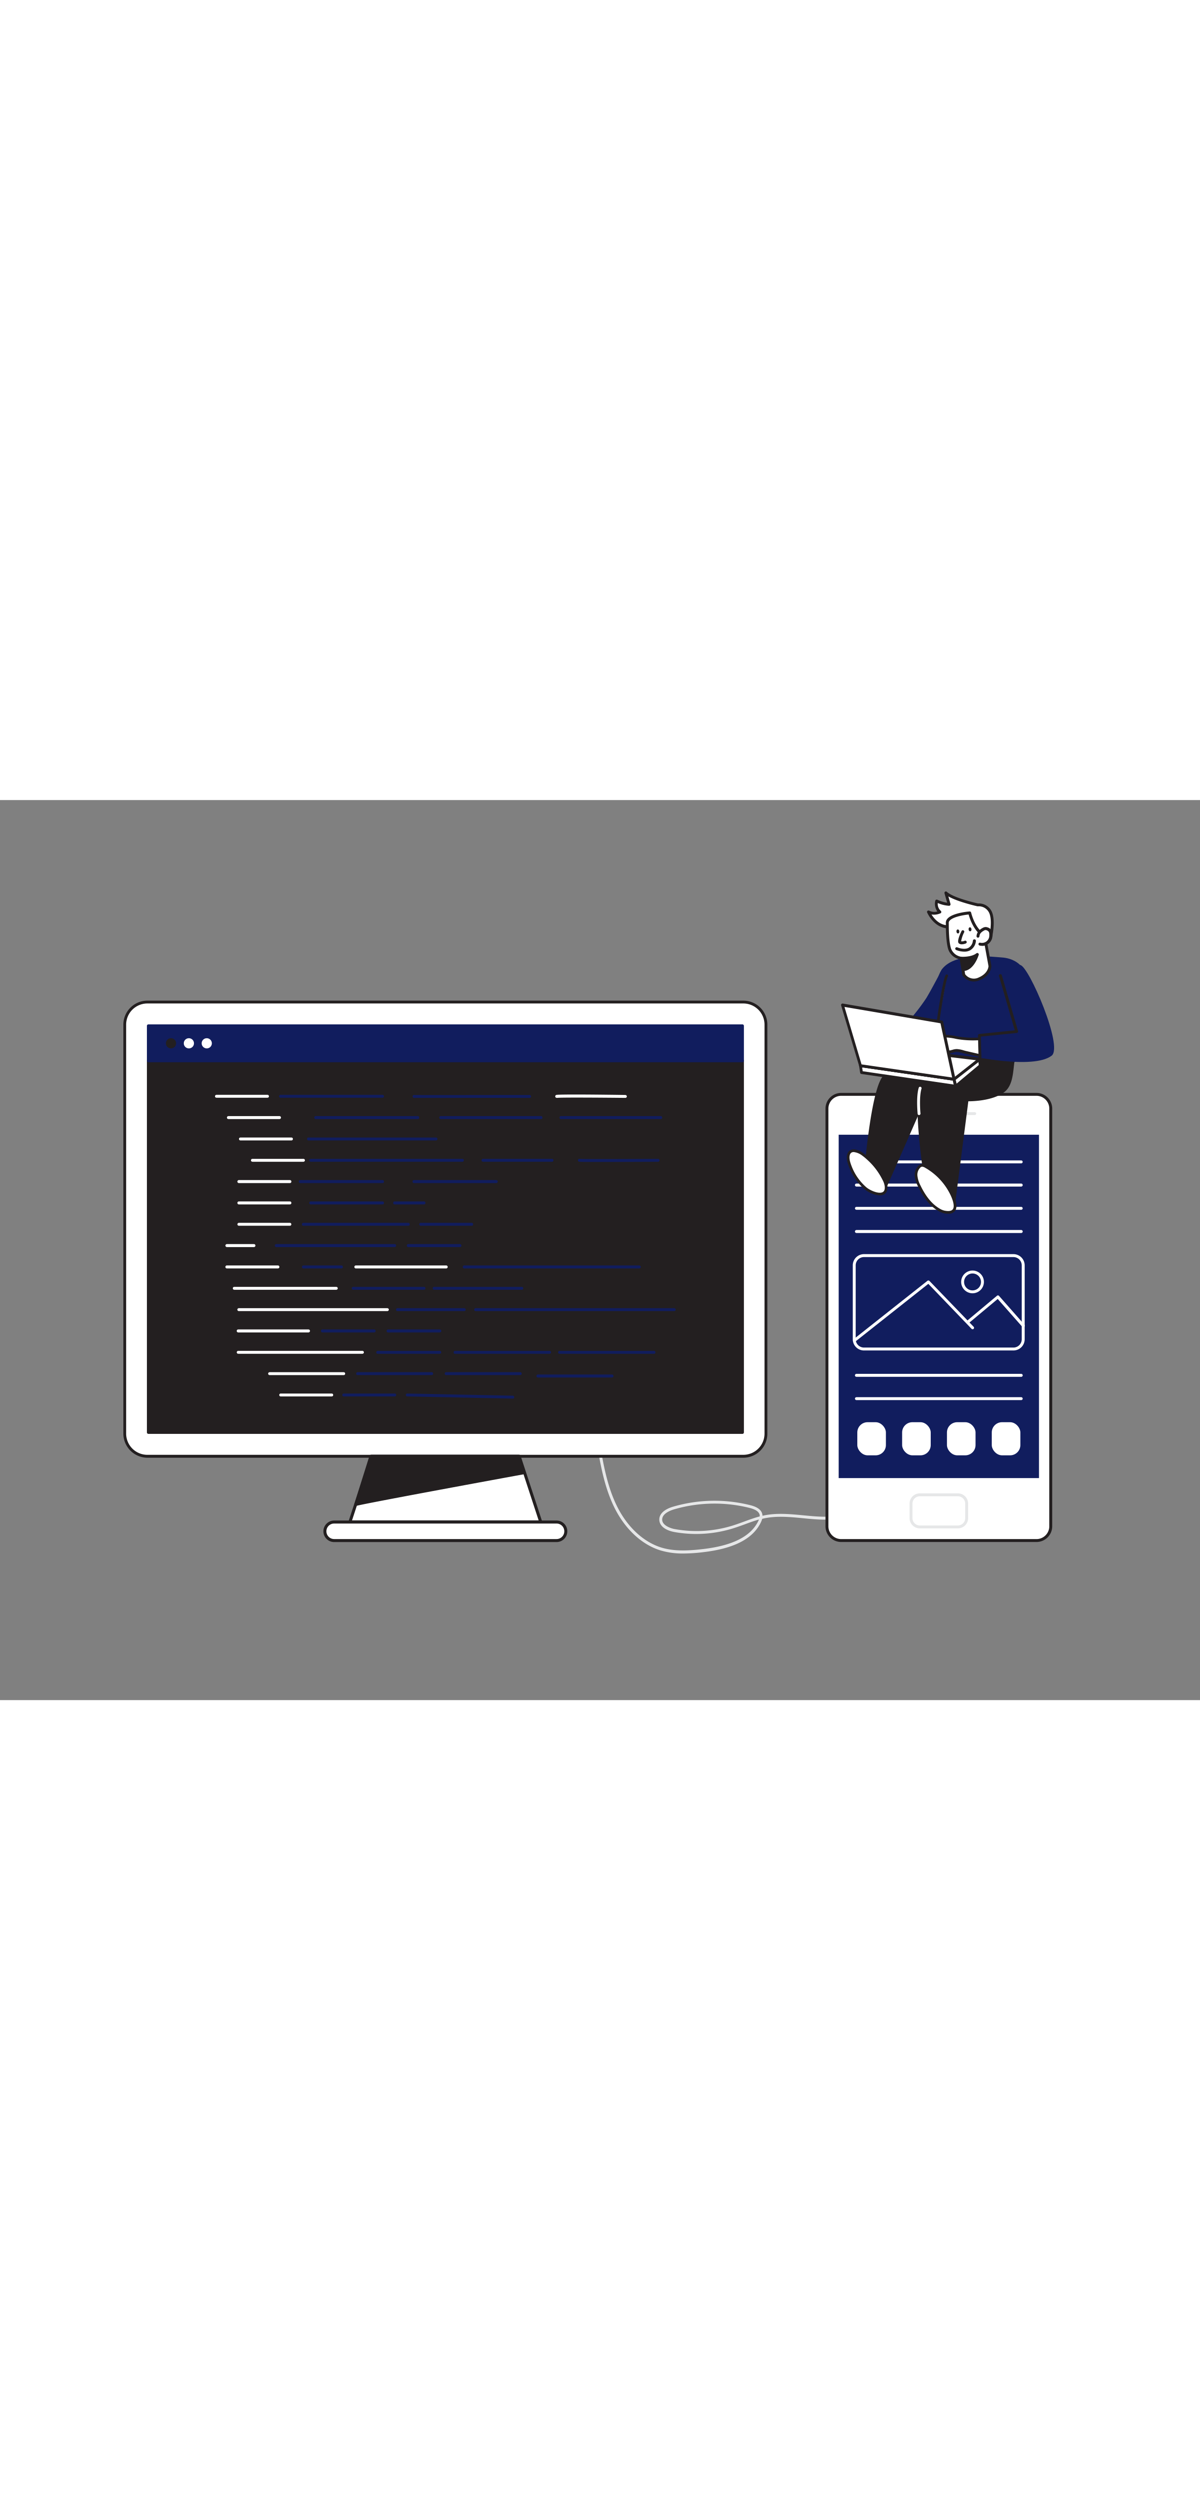 <svg id="_90_code_development" data-name="#90_code_development" xmlns="http://www.w3.org/2000/svg" viewBox="0 0 400 300" data-imageid="code-development-flatline" imageName="Code Development" class="illustrations_image" style="width: 144px;"><rect x="0" y="0" width="400" height="300" fill="#808080" stroke="none"/><path d="M227.72,251.14a26,26,0,0,1-7.44-1c-6.38-1.92-12.09-7.27-15.65-14.66-3.19-6.62-4.47-13.91-5.7-21a.47.47,0,0,1,.4-.56.48.48,0,0,1,.56.39c1.22,7,2.48,14.22,5.61,20.72,3.45,7.15,8.94,12.3,15.06,14.15,4.45,1.33,9.3,1,13.88.46,9.81-1.16,15.79-4.2,18.3-9.28.09-.2.18-.38.24-.55-1.57.44-3.12,1-4.64,1.57-1.26.46-2.56.93-3.86,1.34A41.46,41.46,0,0,1,224.91,244c-3.15-.56-5.07-2.08-5.14-4.06s1.64-3.56,4.69-4.44a49.06,49.06,0,0,1,25.65-.47c2.4.6,3.72,1.6,4,3.05a3.93,3.93,0,0,1,.06.48c.38-.09.76-.17,1.15-.24,4.06-.72,8.3-.31,12.4.08,5.82.56,11.32,1.09,16.28-1.35a.49.49,0,0,1,.65.23.48.48,0,0,1-.22.65c-5.21,2.55-11.1,2-16.8,1.44-4-.39-8.21-.79-12.14-.09-.48.08-1,.19-1.43.3a6.47,6.47,0,0,1-.49,1.28c-2.66,5.4-8.9,8.61-19.05,9.82A57.34,57.34,0,0,1,227.72,251.14Zm10.43-16.64a48.2,48.2,0,0,0-13.42,1.91c-1.22.35-4.06,1.41-4,3.48s3.33,3,4.33,3.13a40.56,40.56,0,0,0,19.11-1.18c1.28-.4,2.57-.87,3.81-1.32,1.71-.63,3.45-1.27,5.24-1.74a2.11,2.11,0,0,0,0-.51c-.23-1.06-1.32-1.81-3.33-2.32A48,48,0,0,0,238.15,234.5Z" fill="#e6e7e8"/><rect x="275.64" y="98.1" width="74.61" height="148.72" rx="4.76" fill="#fff"/><path d="M345.49,247.3H280.4a5.25,5.25,0,0,1-5.24-5.24V102.85a5.25,5.25,0,0,1,5.24-5.24h65.09a5.25,5.25,0,0,1,5.25,5.24V242.06A5.25,5.25,0,0,1,345.49,247.3ZM280.4,98.58a4.27,4.27,0,0,0-4.27,4.27V242.06a4.27,4.27,0,0,0,4.27,4.27h65.09a4.27,4.27,0,0,0,4.27-4.27V102.85a4.27,4.27,0,0,0-4.27-4.27Z" fill="#231f20"/><rect x="279.56" y="111.55" width="66.77" height="114.45" fill="#111d5e" class="target-color"/><rect x="303.67" y="231.57" width="18.55" height="10.71" rx="2.92" fill="#fff"/><path d="M319.29,242.76H306.6a3.41,3.41,0,0,1-3.41-3.41V234.5a3.41,3.41,0,0,1,3.41-3.41h12.69a3.41,3.41,0,0,1,3.42,3.41v4.85A3.42,3.42,0,0,1,319.29,242.76Zm-12.69-10.7a2.44,2.44,0,0,0-2.44,2.44v4.85a2.44,2.44,0,0,0,2.44,2.44h12.69a2.44,2.44,0,0,0,2.44-2.44V234.5a2.44,2.44,0,0,0-2.44-2.44Z" fill="#e6e7e8"/><path d="M319.69,105h-19a.48.48,0,0,1-.49-.48.49.49,0,0,1,.49-.49h19a.48.48,0,0,1,.48.49A.47.47,0,0,1,319.69,105Z" fill="#e6e7e8"/><path d="M324.9,105h-2.55a.48.48,0,0,1-.48-.48.49.49,0,0,1,.48-.49h2.55a.49.49,0,0,1,.49.49A.48.48,0,0,1,324.9,105Z" fill="#e6e7e8"/><path d="M337.85,183.46H288a3.74,3.74,0,0,1-3.74-3.74V155.1a3.74,3.74,0,0,1,3.74-3.75h49.81a3.75,3.75,0,0,1,3.75,3.75v24.62A3.75,3.75,0,0,1,337.85,183.46ZM288,152.33a2.77,2.77,0,0,0-2.77,2.77v24.62a2.77,2.77,0,0,0,2.77,2.77h49.81a2.77,2.77,0,0,0,2.77-2.77V155.1a2.77,2.77,0,0,0-2.77-2.77Z" fill="#fff"/><path d="M284.78,180.63a.49.49,0,0,1-.3-.87l24.68-19.53a.49.49,0,0,1,.65.05l14.73,15.28a.49.49,0,0,1,0,.69.48.48,0,0,1-.68,0l-14.42-15-24.34,19.26A.47.47,0,0,1,284.78,180.63Z" fill="#fff"/><path d="M341.11,175.73a.48.48,0,0,1-.36-.17l-8.18-9.27-9.35,7.81a.48.48,0,0,1-.62-.74l9.71-8.12a.48.48,0,0,1,.67,0l8.49,9.63a.48.48,0,0,1,0,.68A.44.44,0,0,1,341.11,175.73Z" fill="#fff"/><path d="M324.19,164.4a3.79,3.79,0,1,1,3.78-3.78A3.79,3.79,0,0,1,324.19,164.4Zm0-6.6a2.82,2.82,0,1,0,2.81,2.82A2.82,2.82,0,0,0,324.19,157.8Z" fill="#fff"/><rect x="285.77" y="207.37" width="9.53" height="11.04" rx="3.42" fill="#fff"/><rect x="300.71" y="207.37" width="9.53" height="11.04" rx="3.42" fill="#fff"/><rect x="315.65" y="207.37" width="9.53" height="11.04" rx="3.42" fill="#fff"/><rect x="330.59" y="207.37" width="9.53" height="11.04" rx="3.42" fill="#fff"/><path d="M340.4,121.09H285.49a.48.48,0,0,1-.49-.48.49.49,0,0,1,.49-.49H340.4a.49.49,0,0,1,.49.49A.48.48,0,0,1,340.4,121.09Z" fill="#fff"/><path d="M340.4,128.83H285.49a.49.49,0,1,1,0-1H340.4a.49.49,0,1,1,0,1Z" fill="#fff"/><path d="M340.4,136.57H285.49a.49.49,0,0,1-.49-.49.48.48,0,0,1,.49-.48H340.4a.48.48,0,0,1,.49.48A.49.49,0,0,1,340.4,136.57Z" fill="#fff"/><path d="M340.4,144.31H285.49a.49.49,0,0,1,0-1H340.4a.49.49,0,1,1,0,1Z" fill="#fff"/><path d="M340.4,192.25H285.49a.49.49,0,0,1,0-1H340.4a.49.49,0,0,1,0,1Z" fill="#fff"/><path d="M340.4,200H285.49a.48.48,0,0,1-.49-.48.49.49,0,0,1,.49-.49H340.4a.49.49,0,0,1,.49.49A.48.48,0,0,1,340.4,200Z" fill="#fff"/><path d="M330.17,45.85s1.23-5.24.09-8.22A4.29,4.29,0,0,0,326,34.94s-8.28-1.84-10.67-4l1.08,3.82a11,11,0,0,1-4.14-1.13,3.77,3.77,0,0,0,1.07,3.68,4.42,4.42,0,0,1-3.82,0s2.27,5.57,7.55,5C320.51,41.8,326.6,47,330.17,45.85Z" fill="#fff"/><path d="M329,46.51c-1.89,0-4.1-1-6.26-2s-4.19-2-5.64-1.79c-5.59.65-8-5.19-8.06-5.25a.49.49,0,0,1,.7-.6,3.61,3.61,0,0,0,2.7.26,4.38,4.38,0,0,1-.67-3.6.45.45,0,0,1,.26-.31.53.53,0,0,1,.41,0,12.71,12.71,0,0,0,3.28,1l-.89-3.14a.5.5,0,0,1,.21-.55.48.48,0,0,1,.58.06c2.16,2,9.59,3.69,10.39,3.88a4.71,4.71,0,0,1,4.7,3c1.19,3.08,0,8.28-.07,8.5a.46.46,0,0,1-.31.35A4.2,4.2,0,0,1,329,46.51Zm1.17-.66h0Zm-12.73-4.16c1.64,0,3.62.93,5.71,1.9,2.39,1.12,4.86,2.27,6.61,1.87.23-1.1,1-5.23.05-7.65A3.81,3.81,0,0,0,326,35.42h-.15c-.3-.07-6.53-1.46-9.73-3.31l.71,2.51a.5.5,0,0,1-.08.43.49.49,0,0,1-.39.19,10.78,10.78,0,0,1-3.76-.92,3,3,0,0,0,1,2.61.51.51,0,0,1,.17.43.47.47,0,0,1-.27.38,5.28,5.28,0,0,1-3,.4c.92,1.5,3,4,6.49,3.59A3.29,3.29,0,0,1,317.44,41.69Z" fill="#231f20"/><path d="M337.16,89.7s7.22-15.79,6.34-26.14-7.66-11-10-11.13-14.81-1.81-19.36,3.76-3.37,32.4-3.37,32.4Z" fill="#111d5e" class="target-color"/><path d="M310.24,83.28A93.85,93.85,0,0,0,295.09,92c-4.22,2.86-6.61,33.05-6.61,33.05s.87,4.85,6.48,4.09l14.77-33.63S315,83.15,310.24,83.28Z" fill="#231f20"/><path d="M293.81,129.68A5.79,5.79,0,0,1,288,125.1a.49.49,0,0,1,0-.12c.25-3.12,2.54-30.5,6.82-33.41a95.26,95.26,0,0,1,15.25-8.74.33.33,0,0,1,.17,0,2.15,2.15,0,0,1,1.93.92c1.87,2.75-1.58,11-2,12l-14.77,33.64a.48.48,0,0,1-.38.28A8.88,8.88,0,0,1,293.81,129.68ZM289,125c.11.52,1.07,4.15,5.66,3.67l14.66-33.37c1-2.4,3.4-9.08,2.07-11a1.15,1.15,0,0,0-1-.5,98.08,98.08,0,0,0-15,8.62C292.07,94.61,289.64,116.6,289,125Z" fill="#231f20"/><path d="M337.75,86.38s-21.21.61-26.2-.12c0,0-.28.06-3.94,6.8s1.6,37.55,1.6,37.55,4.82,5.1,8.63,4.37l4.51-35.13s7.69.23,12-2.83C337.31,94.87,337.18,90.28,337.75,86.38Z" fill="#231f20"/><path d="M317.06,135.54c-3.82,0-8-4.4-8.21-4.6a.45.45,0,0,1-.12-.25c-.22-1.26-5.25-31-1.55-37.86s4-7,4.27-7h.17c4.89.73,25.91.13,26.12.12a.47.47,0,0,1,.49.56c-.1.72-.19,1.47-.27,2.22-.37,3.38-.75,6.87-3.37,8.75-3.8,2.72-10.08,2.92-11.81,2.92L318.32,135a.49.49,0,0,1-.39.42A4.94,4.94,0,0,1,317.06,135.54Zm-7.4-5.16c.67.68,4.58,4.46,7.74,4.17l4.47-34.76a.47.47,0,0,1,.5-.42c.08,0,7.57.18,11.66-2.74,2.26-1.63,2.62-4.9,3-8.07.06-.56.12-1.13.19-1.68-3.42.09-20.47.51-25.43-.11-.29.42-1.18,1.83-3.73,6.52C304.62,99.58,309.27,128.05,309.66,130.38Z" fill="#231f20"/><path d="M314.13,56.19s-3.36,6.47-5.34,9.79a69.16,69.16,0,0,1-6.29,8.09s-15.25,5.42-15.34,5.71,1.44,5.42,1.44,5.42,16-1.15,18.64-2.4,8-7.4,8-7.4Z" fill="#111d5e" class="target-color"/><path d="M320.34,52.72l.91,5.52a4.1,4.1,0,0,0,5.26,1.3C330,58,330,55.36,330,55.36l-1.86-10.2s-3.22-1.25-4.89-7.53c0,0-8,.61-7.45,3.6,0,0-.1,5.63.75,8.37A4.94,4.94,0,0,0,320.34,52.72Z" fill="#fff"/><path d="M324.55,60.48a4.72,4.72,0,0,1-3.71-2,.67.67,0,0,1-.07-.18l-.86-5.21a5.12,5.12,0,0,1-3.84-3.36c-.87-2.79-.78-8.3-.78-8.53a2,2,0,0,1,.44-1.55c1.57-2,6.86-2.48,7.46-2.52a.49.49,0,0,1,.51.36c1.57,5.91,4.57,7.19,4.6,7.2a.48.48,0,0,1,.3.36l1.86,10.2c0,.21,0,3.09-3.75,4.72A5.37,5.37,0,0,1,324.55,60.48Zm-2.84-2.43a3.62,3.62,0,0,0,4.61,1.05c3.1-1.36,3.18-3.65,3.18-3.75l-1.81-9.86c-.82-.43-3.34-2.16-4.82-7.34-1.74.18-5.35.8-6.38,2.12a1.05,1.05,0,0,0-.23.87c0,.15-.08,5.68.74,8.32a4.3,4.3,0,0,0,3.37,2.77l.2.06a.51.51,0,0,1,.25.35Z" fill="#231f20"/><path d="M326,45.36a2.43,2.43,0,0,1,.58-1.4,4.26,4.26,0,0,1,1.15-.87,1.84,1.84,0,0,1,.74-.27,1.49,1.49,0,0,1,.55.1,1.87,1.87,0,0,1,1,.75,2.16,2.16,0,0,1,.23,1,4.06,4.06,0,0,1-.08,1.15,2.9,2.9,0,0,1-1.31,1.82,3,3,0,0,1-2.21.35" fill="#fff"/><path d="M327.33,48.59a3.58,3.58,0,0,1-.8-.1.49.49,0,0,1-.36-.59.48.48,0,0,1,.59-.35,2.54,2.54,0,0,0,1.85-.29,2.48,2.48,0,0,0,1.09-1.52,3.91,3.91,0,0,0,.07-1,1.71,1.71,0,0,0-.17-.8,1.39,1.39,0,0,0-.77-.55,1.59,1.59,0,0,0-.36-.07,1.36,1.36,0,0,0-.53.22,3.65,3.65,0,0,0-1,.75,1.87,1.87,0,0,0-.46,1.12.5.5,0,0,1-.52.46.48.48,0,0,1-.45-.52,2.92,2.92,0,0,1,.69-1.69,4.56,4.56,0,0,1,1.28-1,2.35,2.35,0,0,1,1-.34,2.14,2.14,0,0,1,.74.13,2.27,2.27,0,0,1,1.29,1,2.67,2.67,0,0,1,.3,1.25,5,5,0,0,1-.09,1.28,3.42,3.42,0,0,1-3.32,2.63Z" fill="#231f20"/><path d="M320.94,43.88s-1.5,3.12-1,3.55,1.75-.08,1.75-.08" fill="#fff"/><path d="M320.58,48.08a1.42,1.42,0,0,1-.92-.28c-.21-.17-.82-.67.85-4.13a.49.49,0,0,1,.64-.23.48.48,0,0,1,.23.65,10.28,10.28,0,0,0-1,3,2.17,2.17,0,0,0,1.18-.19.5.5,0,0,1,.64.26.49.49,0,0,1-.27.64A3.85,3.85,0,0,1,320.58,48.08Zm-.23-.93Z" fill="#231f20"/><ellipse cx="323.34" cy="43.1" rx="0.48" ry="0.67" transform="translate(-2.7 32.88) rotate(-5.8)" fill="#231f20"/><ellipse cx="319.3" cy="43.81" rx="0.48" ry="0.67" transform="translate(-2.71 30.23) rotate(-5.4)" fill="#231f20"/><path d="M321.38,50.53a7.53,7.53,0,0,1-2.67-.55.48.48,0,0,1-.25-.64.5.5,0,0,1,.64-.25s2.27,1,3.8.13a3.09,3.09,0,0,0,1.4-2.37.49.49,0,0,1,1,.16,4,4,0,0,1-1.9,3.06A4,4,0,0,1,321.38,50.53Z" fill="#231f20"/><path d="M320.34,52.72s3.56.22,5.4-1.27c0,0-1.48,5-4.77,5Z" fill="#231f20"/><path d="M321,57a.47.47,0,0,1-.47-.41l-.63-3.78a.47.47,0,0,1,.12-.41.48.48,0,0,1,.39-.16s3.4.19,5.06-1.16a.49.49,0,0,1,.77.52c-.06.21-1.61,5.34-5.23,5.4Zm0-3.77.46,2.76c1.7-.29,2.83-2.15,3.42-3.43A11.13,11.13,0,0,1,320.91,53.22Z" fill="#231f20"/><path d="M340.12,55c2.85.5,14.38,27.16,10.43,30.2-6.16,4.75-27.6,0-27.6,0l1.75-8.27s13.78.39,14-2.44-8-15.93-6.94-17.89S340.12,55,340.12,55Z" fill="#111d5e" class="target-color"/><path d="M326.18,79.61a30.76,30.76,0,0,1-6.85-.33,20.9,20.9,0,0,0-5.12-.59,19.19,19.19,0,0,0-6.6,1.51.51.51,0,0,0-.23.15c-.2.28.28.56.63.57a9.37,9.37,0,0,0,2.69-.34,25.63,25.63,0,0,0-6.09,3.24c-.22.15-.45.39-.35.63s.54.2.82.07L310,82.27a12.44,12.44,0,0,0-3.5,2.13c-.14.13-.31.3-.26.49s.56.27.87.12a29.37,29.37,0,0,0,4.28-2.62l-3,2.34c0,.24.23.45.48.46a1.4,1.4,0,0,0,.7-.24l3.39-2-2.11,1.48c-.34.23-.72.61-.55,1s.84.3,1.28.11A25.38,25.38,0,0,1,317,83.88a9.06,9.06,0,0,1,2-.41,18.56,18.56,0,0,1,3.09.68c1.54.34,3.07.69,4.6,1" fill="#fff"/><path d="M310.79,86.18a1.21,1.21,0,0,1-.43-.07.89.89,0,0,1-.51-.48.79.79,0,0,1-.07-.31h0a1.7,1.7,0,0,1-.94.31,1,1,0,0,1-.71-.35,1,1,0,0,1-.14-.22c-.21.12-.43.23-.65.34a1.32,1.32,0,0,1-1.1.08.72.72,0,0,1-.4-.51.76.76,0,0,1,0-.3l-.54.25a1.34,1.34,0,0,1-1,.1.72.72,0,0,1-.42-.4c-.09-.19-.2-.68.49-1.17a26.28,26.28,0,0,1,3.48-2.12,1.18,1.18,0,0,1-.87-.55.68.68,0,0,1,.06-.7.92.92,0,0,1,.41-.3,19.54,19.54,0,0,1,6.76-1.54,18.11,18.11,0,0,1,4.59.48l.63.11a30.58,30.58,0,0,0,6.76.33h0a.45.45,0,0,1,.45.43.46.46,0,0,1-.43.46,32.44,32.44,0,0,1-6.95-.34l-.64-.12a17.93,17.93,0,0,0-4.38-.47,19.13,19.13,0,0,0-6.13,1.34,8.37,8.37,0,0,0,2.48-.32.44.44,0,0,1,.28.84A25.57,25.57,0,0,0,305,84.06l3.67-1.68c.38-.19.76-.37,1.15-.52a.44.44,0,0,1,.35.81l-1.11.51a12.13,12.13,0,0,0-2.1,1.39A27.78,27.78,0,0,0,311.13,82a.44.44,0,0,1,.62.09.44.44,0,0,1-.08.62l-2.42,1.84.06,0,3.39-2a.45.45,0,0,1,.48.75l-2.12,1.48c-.34.24-.41.42-.4.44a1,1,0,0,0,.7-.12,26,26,0,0,1,5.53-1.7l.64-.17A4.78,4.78,0,0,1,319,83a10,10,0,0,1,2.25.44c.32.09.63.18.93.24l4.6,1.06a.44.44,0,0,1-.2.86c-1.53-.35-3.06-.71-4.6-1-.31-.07-.63-.16-1-.25a9.46,9.46,0,0,0-2-.41,3.84,3.84,0,0,0-1.22.22c-.23.06-.46.13-.7.17A25.44,25.44,0,0,0,311.72,86,2.43,2.43,0,0,1,310.79,86.18Z" fill="#231f20"/><path d="M315.61,58.53c-.76.77-2.67,12.89-3.37,18.61" fill="#fff"/><path d="M312.24,77.59h-.06a.44.44,0,0,1-.38-.49c.43-3.56,2.49-17.85,3.5-18.88a.45.45,0,0,1,.64.62c-.65.89-2.49,12.06-3.26,18.37A.45.45,0,0,1,312.24,77.59Z" fill="#231f20"/><polygon points="286.85 88.55 287.19 90.82 318.57 95.4 318.04 93.06 286.85 88.55" fill="#fff"/><path d="M318.57,95.89h-.07L287.12,91.3a.49.49,0,0,1-.41-.41l-.34-2.27a.47.47,0,0,1,.13-.42.53.53,0,0,1,.42-.14l31.19,4.52a.48.48,0,0,1,.4.37L319,95.3a.45.45,0,0,1-.11.43A.48.48,0,0,1,318.57,95.89Zm-31-5.5,30.33,4.43-.3-1.33-30.22-4.37Z" fill="#231f20"/><path d="M286.85,88.55s7.14-6.13,7.38-6.07,32.33,3.9,32.33,3.9L318,93.06Z" fill="#fff"/><path d="M318,93.55H318L286.78,89a.5.5,0,0,1-.4-.35.47.47,0,0,1,.15-.5c7.34-6.3,7.5-6.25,7.81-6.18.48.08,21.33,2.58,32.28,3.89a.49.49,0,0,1,.41.36.46.46,0,0,1-.17.51l-8.52,6.68A.48.48,0,0,1,318,93.55ZM288,88.22l29.92,4.33,7.44-5.83c-9.66-1.16-28.86-3.46-31-3.74C293.64,83.43,290.39,86.16,288,88.22Z" fill="#231f20"/><polygon points="318.57 95.4 326.76 88.55 326.56 86.38 318.04 93.06 318.57 95.4" fill="#fff"/><path d="M318.57,95.89a.4.4,0,0,1-.15,0,.46.46,0,0,1-.32-.35l-.53-2.34a.47.47,0,0,1,.17-.49L326.26,86a.49.49,0,0,1,.79.34l.19,2.17a.48.48,0,0,1-.17.42l-8.19,6.86A.51.51,0,0,1,318.57,95.89Zm0-2.64.29,1.27,7.38-6.18-.09-1Z" fill="#231f20"/><polygon points="286.85 88.55 280.82 68.34 313.9 73.98 318.04 93.06 286.85 88.55" fill="#fff"/><path d="M318,93.55H318L286.78,89a.48.48,0,0,1-.4-.35l-6-20.2a.49.49,0,0,1,.55-.62L314,73.5a.48.48,0,0,1,.39.37L318.51,93a.46.46,0,0,1-.12.43A.48.48,0,0,1,318,93.55Zm-30.82-5.44,30.2,4.37L313.49,74.4l-32-5.45Z" fill="#231f20"/><path d="M333.38,88.08h-.08l-6.69-1.15a.5.5,0,0,1-.41-.47l-.21-8a.47.47,0,0,1,.44-.49l11.83-1.22L333,58.66a.49.49,0,0,1,.33-.6.49.49,0,0,1,.61.33L339.35,77a.47.47,0,0,1-.06.4.51.51,0,0,1-.35.22l-12,1.23.2,7.17,6.3,1.08a.49.49,0,0,1-.09,1Z" fill="#231f20"/><path d="M289.49,119.66a21.64,21.64,0,0,0-1.73-1.44c-1.3-1-4.09-2.41-4.89-.11-.5,1.42.27,3.31.8,4.62a18.14,18.14,0,0,0,4.67,6.55c1.77,1.6,7.41,3.91,7-.55a6.57,6.57,0,0,0-.76-2.3A23.49,23.49,0,0,0,289.49,119.66Z" fill="#fff"/><path d="M293.26,131.77a9.18,9.18,0,0,1-5.21-2.16,18.61,18.61,0,0,1-4.79-6.71c-.54-1.34-1.36-3.35-.81-4.94a2.14,2.14,0,0,1,1.39-1.43c1.63-.49,3.78,1,4.19,1.34a22.33,22.33,0,0,1,1.76,1.46h0a23.85,23.85,0,0,1,5.2,6.9,7,7,0,0,1,.8,2.46c.16,1.74-.56,2.49-1.2,2.8A2.88,2.88,0,0,1,293.26,131.77Zm-8.72-14.45a1.51,1.51,0,0,0-.44.06,1.23,1.23,0,0,0-.81.88c-.44,1.26.3,3.09.79,4.3a17.7,17.7,0,0,0,4.56,6.39c1.26,1.15,4.22,2.42,5.56,1.75.57-.29.8-.92.71-1.93a6.3,6.3,0,0,0-.72-2.14,22.55,22.55,0,0,0-5-6.64c-.54-.5-1.11-1-1.69-1.41A5.72,5.72,0,0,0,284.54,117.32Z" fill="#231f20"/><path d="M308.54,122.15a2.07,2.07,0,0,0-1.32-.37,1.67,1.67,0,0,0-.78.43,3.86,3.86,0,0,0-1.06,3.17,9.29,9.29,0,0,0,1.05,3.27c1.53,3.18,3.6,6.26,6.67,8a5.78,5.78,0,0,0,1.78.69c5.46,1,3.2-4.42,1.86-6.87A21.18,21.18,0,0,0,308.54,122.15Z" fill="#fff"/><path d="M316.05,137.88a7.3,7.3,0,0,1-1.25-.12,6.16,6.16,0,0,1-1.91-.74c-2.7-1.52-4.94-4.19-6.86-8.17a10.14,10.14,0,0,1-1.1-3.43,4.26,4.26,0,0,1,1.21-3.53,2,2,0,0,1,1-.54,2.46,2.46,0,0,1,1.61.41h0a21.8,21.8,0,0,1,8.38,8.47c1,1.78,2.43,5,1.23,6.69A2.65,2.65,0,0,1,316.05,137.88Zm-8.64-15.67h-.12a1.18,1.18,0,0,0-.55.32,3.37,3.37,0,0,0-.92,2.8,8.82,8.82,0,0,0,1,3.12c1.83,3.82,4,6.36,6.48,7.78a5.14,5.14,0,0,0,1.64.64c1.37.25,2.27.08,2.67-.48.78-1.09-.15-3.68-1.28-5.74a20.83,20.83,0,0,0-8-8.12A2.06,2.06,0,0,0,307.41,122.21Z" fill="#231f20"/><path d="M306.35,105a.48.48,0,0,1-.48-.44c0-.22-.55-5.59.37-8.65a.48.48,0,1,1,.93.27c-.86,2.88-.35,8.24-.34,8.29a.49.49,0,0,1-.44.53Z" fill="#fff"/><rect x="41.57" y="67.31" width="213.76" height="151.41" rx="7.55" fill="#fff"/><path d="M247.78,219.21H49.12a8.05,8.05,0,0,1-8-8V74.86a8,8,0,0,1,8-8H247.78a8,8,0,0,1,8,8V211.18A8,8,0,0,1,247.78,219.21ZM49.12,67.8a7.07,7.07,0,0,0-7.07,7.06V211.18a7.07,7.07,0,0,0,7.07,7.06H247.78a7.07,7.07,0,0,0,7.06-7.06V74.86a7.07,7.07,0,0,0-7.06-7.06Z" fill="#231f20"/><rect x="49.47" y="86.89" width="197.95" height="123.87" fill="#231f20"/><path d="M247.42,211.26H49.47a.5.5,0,0,1-.5-.5V86.89a.5.5,0,0,1,.5-.5h198a.5.5,0,0,1,.5.5V210.76A.5.5,0,0,1,247.42,211.26ZM50,210.26h197V87.39H50Z" fill="#231f20"/><rect x="49.47" y="75.27" width="197.95" height="11.62" fill="#111d5e" class="target-color"/><path d="M247.42,87.39H49.47a.5.5,0,0,1-.5-.5V75.27a.5.5,0,0,1,.5-.5h198a.5.5,0,0,1,.5.5V86.89A.5.5,0,0,1,247.42,87.39ZM50,86.39h197V75.77H50Z" fill="#111d5e" class="target-color"/><path d="M89.16,99.22h-17a.48.48,0,0,1-.49-.48.49.49,0,0,1,.49-.49h17a.48.48,0,0,1,.48.49A.47.47,0,0,1,89.16,99.22Z" fill="#fff"/><path d="M127.51,99.22h-34a.47.47,0,0,1-.48-.48.48.48,0,0,1,.48-.49h34a.49.49,0,0,1,.49.49A.48.48,0,0,1,127.51,99.22Z" fill="#111d5e" class="target-color"/><path d="M139.26,106.34h-34a.49.49,0,1,1,0-1h34a.49.49,0,0,1,0,1Z" fill="#111d5e" class="target-color"/><path d="M93.15,106.34h-17a.49.49,0,0,1,0-1h17a.49.49,0,0,1,0,1Z" fill="#fff"/><path d="M97.15,113.45h-17a.49.49,0,0,1-.49-.49.48.48,0,0,1,.49-.48h17a.47.47,0,0,1,.48.48A.48.48,0,0,1,97.15,113.45Z" fill="#fff"/><path d="M145.33,113.45H102.82a.48.48,0,0,1-.48-.49.47.47,0,0,1,.48-.48h42.51a.48.48,0,0,1,.49.48A.49.49,0,0,1,145.33,113.45Z" fill="#111d5e" class="target-color"/><path d="M101.14,120.56h-17a.49.49,0,0,1-.48-.49.48.48,0,0,1,.48-.48h17a.48.48,0,0,1,.49.48A.49.49,0,0,1,101.14,120.56Z" fill="#fff"/><path d="M154.12,120.56H103.58a.49.49,0,0,1-.49-.49.48.48,0,0,1,.49-.48h50.54a.48.48,0,0,1,.49.48A.49.49,0,0,1,154.12,120.56Z" fill="#111d5e" class="target-color"/><path d="M96.63,127.67h-17a.49.49,0,1,1,0-1h17a.49.49,0,0,1,0,1Z" fill="#fff"/><path d="M127.51,127.67H100.1a.49.49,0,0,1,0-1h27.41a.49.49,0,1,1,0,1Z" fill="#111d5e" class="target-color"/><path d="M165.39,127.67H138a.49.49,0,1,1,0-1h27.41a.49.49,0,0,1,0,1Z" fill="#111d5e" class="target-color"/><path d="M96.63,134.78h-17a.49.49,0,1,1,0-1h17a.49.49,0,0,1,0,1Z" fill="#fff"/><path d="M127.51,134.78H103.58a.49.49,0,1,1,0-1h23.93a.49.49,0,1,1,0,1Z" fill="#111d5e" class="target-color"/><path d="M141.33,134.78h-9.78a.49.49,0,1,1,0-1h9.78a.49.49,0,1,1,0,1Z" fill="#111d5e" class="target-color"/><path d="M96.63,141.89h-17a.48.48,0,0,1-.49-.48.49.49,0,0,1,.49-.49h17a.48.48,0,0,1,.48.49A.47.47,0,0,1,96.63,141.89Z" fill="#fff"/><path d="M136.1,141.89h-35a.48.48,0,0,1-.48-.48.49.49,0,0,1,.48-.49h35a.49.49,0,0,1,.49.49A.48.48,0,0,1,136.1,141.89Z" fill="#111d5e" class="target-color"/><path d="M157.24,141.89h-17a.48.48,0,0,1-.49-.48.49.49,0,0,1,.49-.49h17a.49.49,0,0,1,.48.49A.48.48,0,0,1,157.24,141.89Z" fill="#111d5e" class="target-color"/><path d="M84.64,149h-9a.49.49,0,0,1,0-1h9a.49.49,0,0,1,0,1Z" fill="#fff"/><path d="M131.55,149H92.11a.49.49,0,0,1,0-1h39.44a.49.49,0,0,1,0,1Z" fill="#111d5e" class="target-color"/><path d="M92.63,156.12h-17a.49.49,0,0,1,0-1h17a.49.49,0,0,1,0,1Z" fill="#fff"/><path d="M112.09,163.23h-34a.48.48,0,0,1-.48-.49.47.47,0,0,1,.48-.48h34a.48.48,0,0,1,.49.48A.49.49,0,0,1,112.09,163.23Z" fill="#fff"/><path d="M141.33,163.23H117.72a.48.48,0,0,1-.48-.49.47.47,0,0,1,.48-.48h23.61a.48.48,0,0,1,.49.48A.49.49,0,0,1,141.33,163.23Z" fill="#111d5e" class="target-color"/><path d="M173.94,163.23H144.71a.48.48,0,0,1-.48-.49.47.47,0,0,1,.48-.48h29.23a.48.48,0,0,1,.48.48A.49.49,0,0,1,173.94,163.23Z" fill="#111d5e" class="target-color"/><path d="M129.11,170.34H79.61a.49.49,0,0,1-.49-.49.48.48,0,0,1,.49-.48h49.5a.48.48,0,0,1,.49.48A.49.49,0,0,1,129.11,170.34Z" fill="#fff"/><path d="M154.76,170.34H132.49a.49.49,0,0,1-.49-.49.48.48,0,0,1,.49-.48h22.27a.47.47,0,0,1,.48.48A.48.48,0,0,1,154.76,170.34Z" fill="#111d5e" class="target-color"/><path d="M224.75,170.34H158.53a.49.49,0,0,1-.48-.49.48.48,0,0,1,.48-.48h66.22a.48.48,0,0,1,.49.48A.49.49,0,0,1,224.75,170.34Z" fill="#111d5e" class="target-color"/><path d="M102.82,177.45H79.41a.49.49,0,1,1,0-1h23.41a.49.49,0,1,1,0,1Z" fill="#fff"/><path d="M124.72,177.45H107.48a.49.49,0,1,1,0-1h17.24a.49.49,0,0,1,0,1Z" fill="#111d5e" class="target-color"/><path d="M146.6,177.45H129.36a.49.49,0,1,1,0-1H146.6a.49.49,0,0,1,0,1Z" fill="#111d5e" class="target-color"/><path d="M120.8,184.56H79.41a.48.48,0,0,1-.49-.48.49.49,0,0,1,.49-.49H120.8a.49.49,0,0,1,.49.49A.48.48,0,0,1,120.8,184.56Z" fill="#fff"/><path d="M146.6,184.56H125.9a.47.47,0,0,1-.48-.48.48.48,0,0,1,.48-.49h20.7a.48.48,0,0,1,.48.49A.47.47,0,0,1,146.6,184.56Z" fill="#111d5e" class="target-color"/><path d="M183.2,184.56H151.68a.47.47,0,0,1-.48-.48.48.48,0,0,1,.48-.49H183.2a.49.49,0,0,1,.49.49A.48.48,0,0,1,183.2,184.56Z" fill="#111d5e" class="target-color"/><path d="M218,184.56H186.52a.48.48,0,0,1-.49-.48.49.49,0,0,1,.49-.49H218a.49.49,0,0,1,.49.49A.48.48,0,0,1,218,184.56Z" fill="#111d5e" class="target-color"/><path d="M114.57,191.67H89.88a.48.48,0,0,1-.49-.48.49.49,0,0,1,.49-.49h24.69a.48.48,0,0,1,.48.49A.47.47,0,0,1,114.57,191.67Z" fill="#fff"/><path d="M143.89,191.67H119.2a.47.47,0,0,1-.48-.48.48.48,0,0,1,.48-.49h24.69a.49.49,0,0,1,.49.49A.48.48,0,0,1,143.89,191.67Z" fill="#111d5e" class="target-color"/><path d="M173.42,191.67H148.73a.48.48,0,0,1-.49-.48.49.49,0,0,1,.49-.49h24.69a.48.48,0,0,1,.48.49A.47.47,0,0,1,173.42,191.67Z" fill="#111d5e" class="target-color"/><path d="M204,192.47H179.3a.49.49,0,1,1,0-1H204a.49.49,0,1,1,0,1Z" fill="#111d5e" class="target-color"/><path d="M110.57,198.78h-17a.47.47,0,0,1-.48-.48.48.48,0,0,1,.48-.49h17a.49.49,0,0,1,.49.49A.48.48,0,0,1,110.57,198.78Z" fill="#fff"/><path d="M131.59,198.78h-17a.48.48,0,0,1-.49-.48.49.49,0,0,1,.49-.49h17a.48.48,0,0,1,.48.49A.47.47,0,0,1,131.59,198.78Z" fill="#111d5e" class="target-color"/><path d="M170.89,199.5h0l-35.14-.72a.48.48,0,0,1-.48-.49.47.47,0,0,1,.5-.48l35.14.72a.49.49,0,1,1,0,1Z" fill="#111d5e" class="target-color"/><path d="M184,120.56H161a.48.48,0,0,1-.48-.49.47.47,0,0,1,.48-.48h23a.48.48,0,0,1,.49.48A.49.49,0,0,1,184,120.56Z" fill="#111d5e" class="target-color"/><path d="M201,120.63c-4.5,0-7.84,0-8-.1a.48.48,0,0,1,.26-.93c.88.11,16.06.05,26.1,0h0a.48.48,0,0,1,.49.48.49.49,0,0,1-.49.49C214,120.59,206.6,120.63,201,120.63Z" fill="#111d5e" class="target-color"/><path d="M180.33,106.34h-33.4a.49.49,0,0,1,0-1h33.4a.49.49,0,0,1,0,1Z" fill="#111d5e" class="target-color"/><path d="M220.28,106.34H187a.49.49,0,1,1,0-1h33.24a.49.49,0,0,1,0,1Z" fill="#111d5e" class="target-color"/><path d="M149,99.26c-6.17,0-10.87,0-11.06,0a.49.49,0,0,1-.4-.56.48.48,0,0,1,.54-.4c.85.06,25.51,0,38.45,0h0a.49.49,0,0,1,.49.49.48.48,0,0,1-.49.48C171.1,99.24,158.34,99.26,149,99.26Z" fill="#111d5e" class="target-color"/><path d="M185.54,99.25a.47.47,0,0,1-.42-.28.53.53,0,0,1,.26-.67c.39-.19,8.16-.21,23.08,0a.5.5,0,0,1,.48.49.48.48,0,0,1-.49.48h0c-8.69-.09-21.9-.17-22.72,0A.34.34,0,0,1,185.54,99.25Z" fill="#fff"/><path d="M153.32,149H136.1a.49.49,0,0,1,0-1h17.22a.49.49,0,1,1,0,1Z" fill="#111d5e" class="target-color"/><path d="M113.81,156.12H101.14a.49.49,0,0,1,0-1h12.67a.49.49,0,0,1,0,1Z" fill="#111d5e" class="target-color"/><path d="M148.73,156.12H118.62a.49.49,0,0,1,0-1h30.11a.49.49,0,0,1,0,1Z" fill="#fff"/><path d="M213.09,156.12H154.76a.49.49,0,1,1,0-1h58.33a.49.49,0,0,1,0,1Z" fill="#111d5e" class="target-color"/><circle cx="57" cy="81.08" r="1.7" fill="#231f20"/><circle cx="62.96" cy="81.08" r="1.7" fill="#fff"/><circle cx="68.92" cy="81.08" r="1.7" fill="#fff"/><polygon points="180.25 240.64 116.64 240.64 123.83 218.72 173.06 218.72 180.25 240.64" fill="#fff"/><path d="M180.25,241.14H116.64a.49.49,0,0,1-.48-.65l7.19-21.92a.5.5,0,0,1,.48-.35h49.23a.5.5,0,0,1,.48.35l7.19,21.92a.49.49,0,0,1-.48.65Zm-62.92-1h62.23l-6.86-20.92H124.19Z" fill="#231f20"/><rect x="108.3" y="240.64" width="80.29" height="6.17" rx="3.09" fill="#fff"/><path d="M185.51,247.32H111.39a3.59,3.59,0,0,1,0-7.18h74.12a3.59,3.59,0,0,1,0,7.18Zm-74.12-6.18a2.59,2.59,0,0,0,0,5.18h74.12a2.59,2.59,0,0,0,0-5.18Z" fill="#231f20"/><path d="M118.55,234.83c1-.54,56.1-10.6,56.1-10.6l-1.81-5.51H123.61Z" fill="#231f20"/><path d="M118.54,235.33a.47.47,0,0,1-.31-.12.48.48,0,0,1-.14-.52l5.06-16.11a.47.47,0,0,1,.46-.34h49.23a.47.47,0,0,1,.46.33l1.81,5.5a.5.5,0,0,1-.38.63c-15.1,2.76-54.61,10.05-56,10.58A.54.54,0,0,1,118.54,235.33ZM124,219.21l-4.7,14.95c6.62-1.5,45.18-8.56,54.74-10.31l-1.52-4.64Z" fill="#231f20"/></svg>